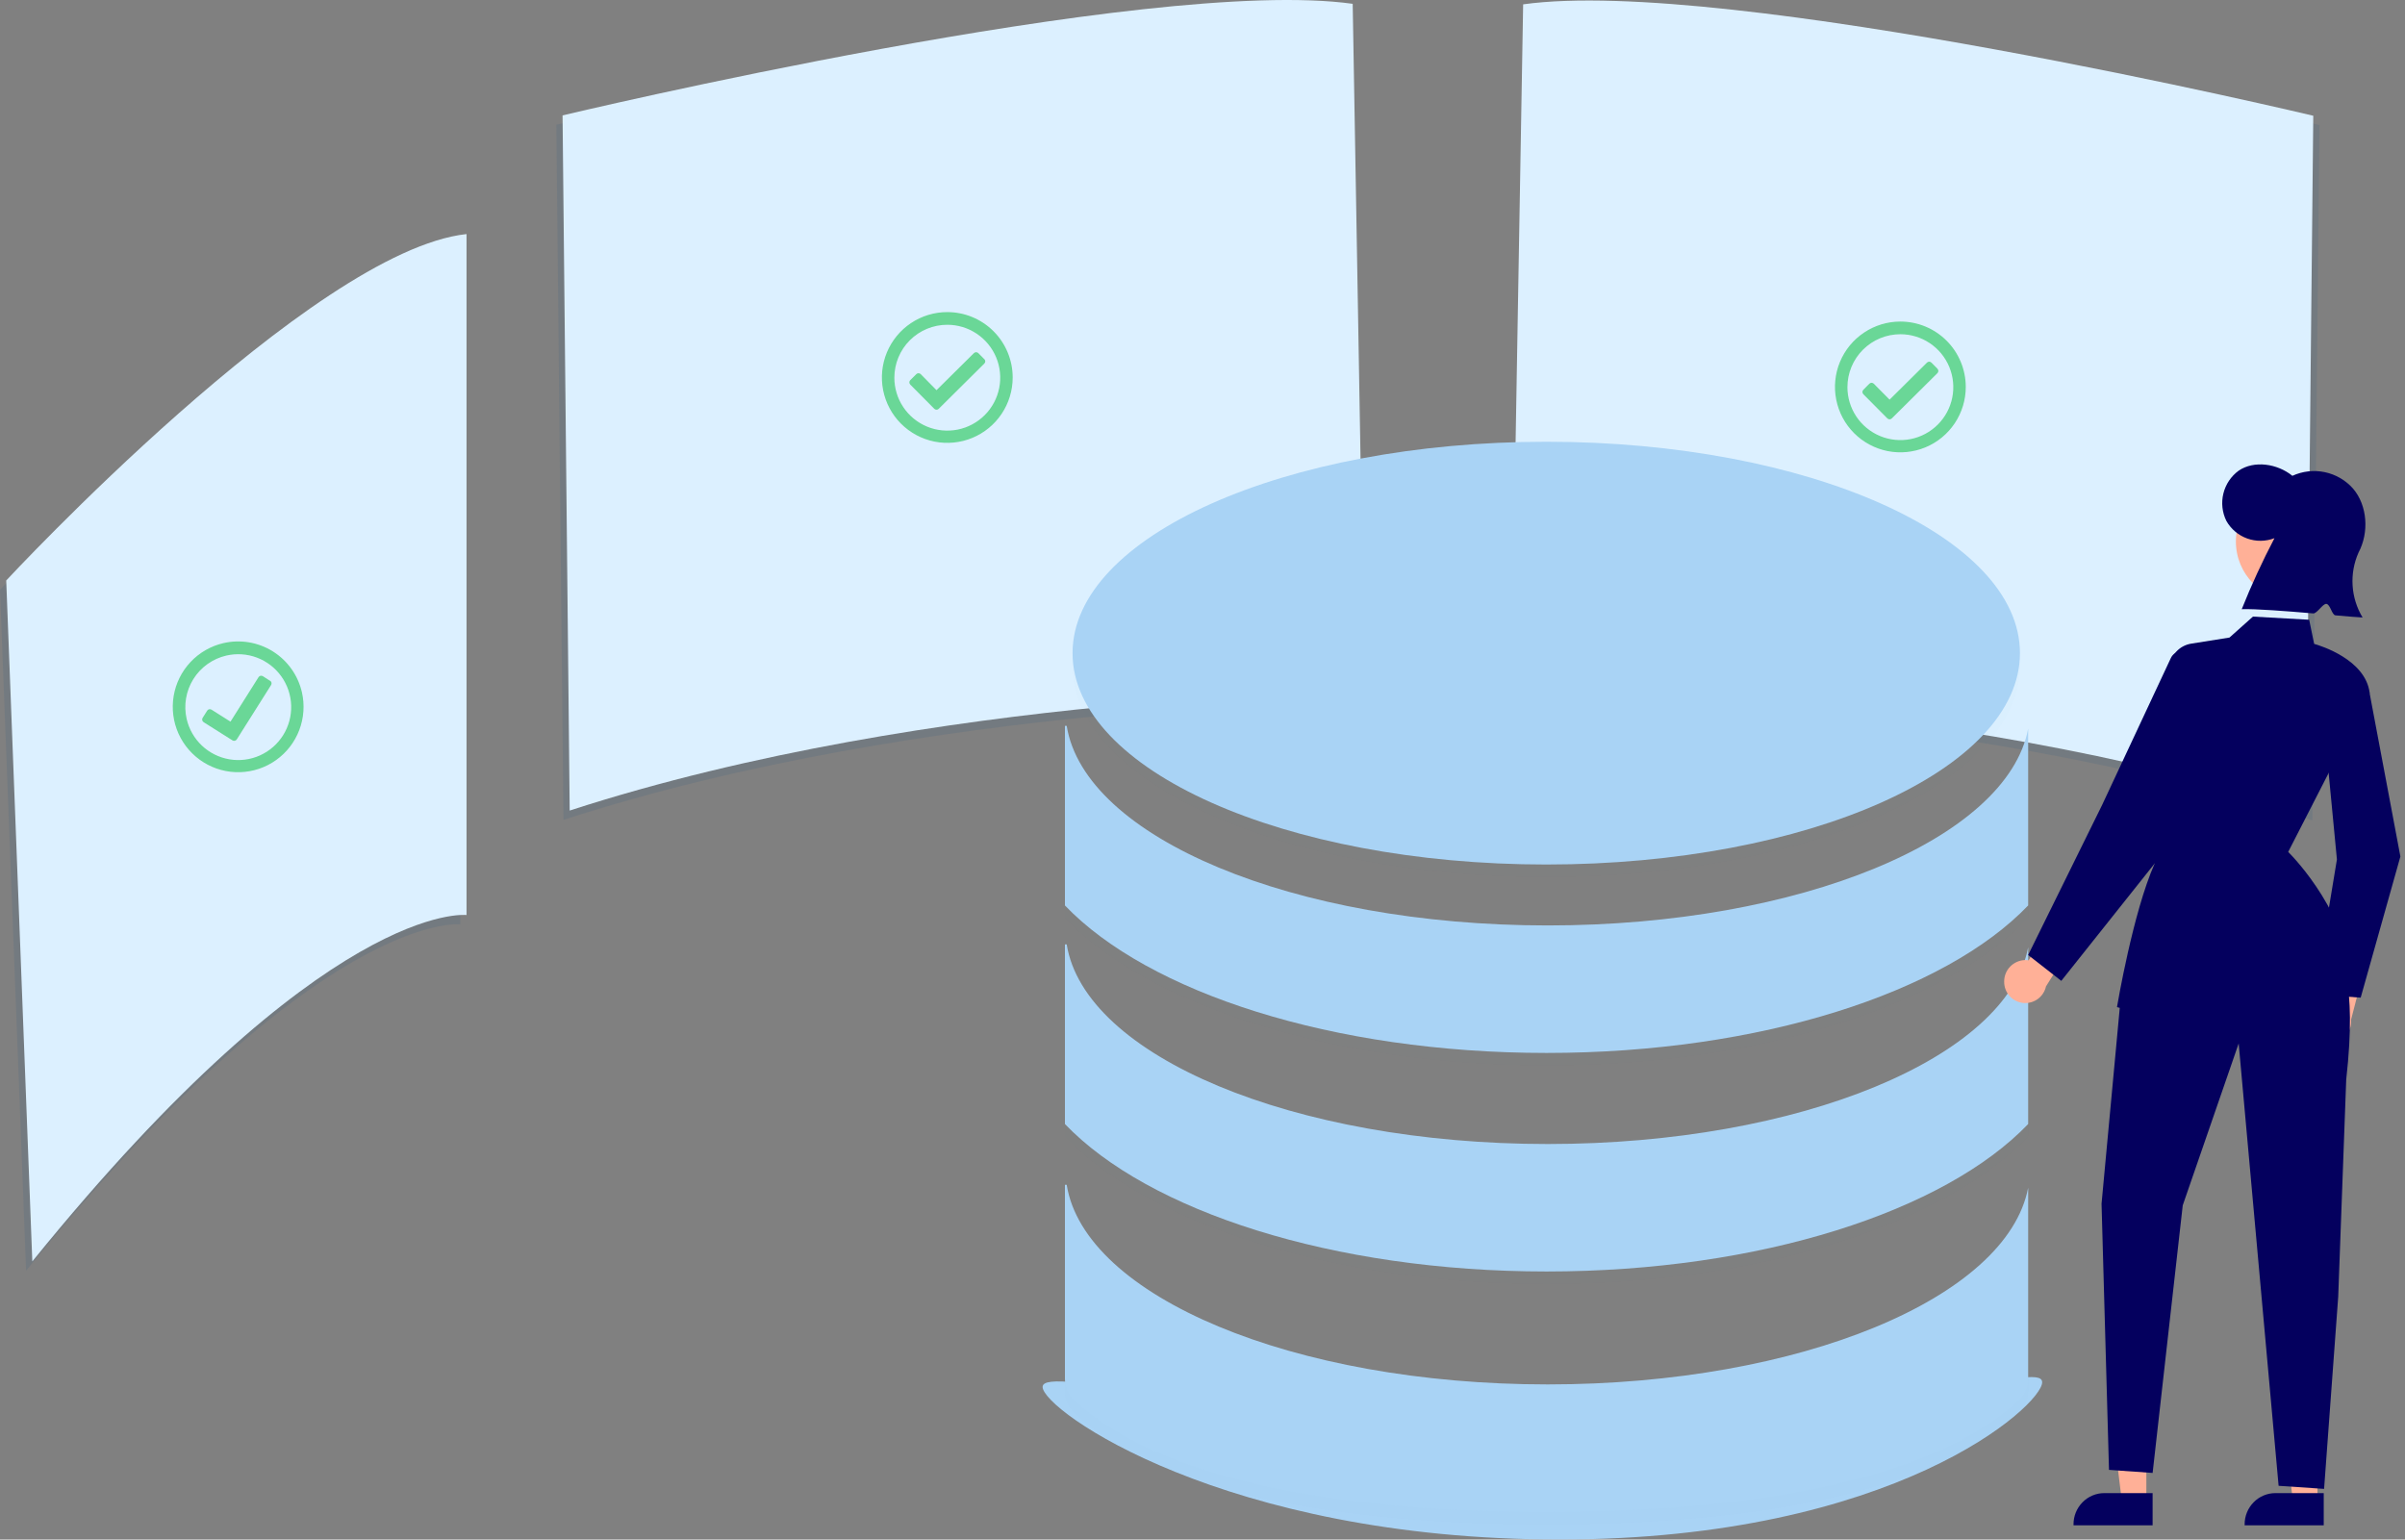 <svg width="378" height="242" viewBox="0 0 378 242" fill="none" xmlns="http://www.w3.org/2000/svg">
<rect x="0" y="0" width="378" height="242" fill="#808080" stroke="none"/>
<path opacity="0.1" d="M240.376 2.151L238.511 110.314C238.511 110.314 306.012 110.314 363.441 128.961L364.562 19.663C364.562 19.663 272.448 -2.322 240.376 2.151Z" fill="#044E8A"/>
<path d="M239.397 0.683L237.532 108.846C237.532 108.846 305.033 108.846 362.462 127.493L363.583 18.195C363.583 18.195 271.469 -3.79 239.397 0.683Z" fill="#DCF0FF"/>
<path opacity="0.1" d="M211.627 2.068L213.492 110.231C213.492 110.231 145.99 110.231 88.561 128.878L87.44 19.609C87.44 19.609 179.555 -2.405 211.627 2.068Z" fill="#044E8A"/>
<path d="M212.606 0.6L214.47 108.763C214.47 108.763 146.969 108.763 89.54 127.41L88.419 18.141C88.419 18.141 180.534 -3.873 212.606 0.6Z" fill="#DCF0FF"/>
<path opacity="0.1" d="M72.347 38.261V145.298C72.347 145.298 50.323 142.69 4.101 199.747L0 92.715C0 92.715 48.105 40.88 72.347 38.261Z" fill="#044E8A"/>
<path d="M73.326 36.793V143.83C73.326 143.83 51.301 141.221 5.08 198.278L0.979 91.246C0.979 91.246 49.084 39.411 73.326 36.793Z" fill="#DCF0FF"/>
<path d="M320.974 217.278C320.974 220.924 297.819 241.994 245.113 241.994C192.407 241.994 163.869 221.658 163.869 218.012C163.869 214.366 193.386 223.396 246.092 223.396C298.798 223.396 320.974 213.627 320.974 217.278Z" fill="#A9D3F5"/>
<g opacity="0.1">
<path opacity="0.1" d="M243.029 137.85C284.147 137.85 317.48 122.973 317.48 104.623C317.48 86.272 284.147 71.395 243.029 71.395C201.91 71.395 168.577 86.272 168.577 104.623C168.577 122.973 201.91 137.85 243.029 137.85Z" fill="#044E8A"/>
<path opacity="0.1" d="M318.772 116.501C315.478 133.827 282.931 147.428 243.258 147.428C203.238 147.428 170.466 133.587 167.657 116.051H167.378V144.286C180.465 157.96 209.439 167.47 243.073 167.47C276.706 167.47 305.68 157.96 318.772 144.286V116.501Z" fill="#044E8A"/>
<path opacity="0.1" d="M318.772 150.858C315.478 168.179 282.931 181.785 243.258 181.785C203.238 181.785 170.466 167.944 167.657 150.403H167.378V178.643C180.465 192.318 209.439 201.822 243.073 201.822C276.706 201.822 305.68 192.318 318.772 178.643V150.858Z" fill="#044E8A"/>
<path opacity="0.1" d="M318.772 188.647C315.478 205.972 282.931 219.573 243.258 219.573C203.238 219.573 170.466 205.737 167.657 188.196H167.378V218.648C167.377 219.297 167.51 219.939 167.77 220.534C168.029 221.129 168.409 221.663 168.886 222.104C182.589 234.687 210.678 239.615 243.073 239.615C275.467 239.615 303.541 234.687 317.264 222.104C317.741 221.663 318.121 221.129 318.38 220.534C318.64 219.939 318.773 219.297 318.772 218.648V188.647Z" fill="#044E8A"/>
</g>
<path d="M243.028 135.892C284.147 135.892 317.48 121.015 317.48 102.665C317.48 84.314 284.147 69.438 243.028 69.438C201.91 69.438 168.577 84.314 168.577 102.665C168.577 121.015 201.91 135.892 243.028 135.892Z" fill="#A9D3F5"/>
<path d="M318.772 114.543C315.478 131.868 282.931 145.469 243.258 145.469C203.238 145.469 170.466 131.628 167.657 114.092H167.378V142.327C180.465 156.002 209.439 165.511 243.072 165.511C276.706 165.511 305.68 156.002 318.772 142.327V114.543Z" fill="#A9D3F5"/>
<path d="M318.772 148.9C315.478 166.221 282.931 179.827 243.258 179.827C203.238 179.827 170.466 165.986 167.657 148.445H167.378V176.685C180.465 190.36 209.439 199.864 243.072 199.864C276.706 199.864 305.68 190.36 318.772 176.685V148.9Z" fill="#A9D3F5"/>
<path d="M318.772 186.689C315.478 204.014 282.931 217.615 243.258 217.615C203.238 217.615 170.466 203.779 167.657 186.238H167.378V216.69C167.377 217.339 167.51 217.981 167.77 218.576C168.029 219.171 168.409 219.705 168.885 220.146C182.589 232.729 210.677 237.657 243.072 237.657C275.467 237.657 303.541 232.729 317.264 220.146C317.741 219.705 318.121 219.171 318.38 218.576C318.64 217.981 318.773 217.339 318.772 216.69V186.689Z" fill="#A9D3F5"/>
<path opacity="0.7" d="M148.888 49.058C146.855 49.058 144.868 49.66 143.178 50.79C141.487 51.919 140.17 53.524 139.392 55.402C138.614 57.28 138.411 59.347 138.807 61.341C139.204 63.334 140.183 65.166 141.62 66.603C143.058 68.04 144.889 69.019 146.883 69.416C148.876 69.812 150.943 69.609 152.821 68.831C154.699 68.053 156.304 66.736 157.433 65.046C158.563 63.355 159.166 61.368 159.166 59.336C159.166 56.61 158.083 53.995 156.155 52.068C154.228 50.141 151.614 49.058 148.888 49.058V49.058ZM148.888 51.05C150.533 51.05 152.142 51.538 153.51 52.452C154.878 53.366 155.945 54.666 156.575 56.186C157.204 57.706 157.369 59.379 157.048 60.993C156.727 62.607 155.935 64.09 154.771 65.253C153.607 66.417 152.125 67.209 150.511 67.53C148.897 67.851 147.224 67.686 145.704 67.057C144.183 66.427 142.884 65.361 141.97 63.992C141.055 62.624 140.568 61.015 140.568 59.37C140.568 57.163 141.444 55.047 143.004 53.486C144.565 51.926 146.681 51.05 148.888 51.05ZM154.707 56.458L153.772 55.513C153.727 55.466 153.672 55.428 153.611 55.402C153.551 55.377 153.486 55.363 153.42 55.363C153.354 55.363 153.289 55.377 153.228 55.402C153.168 55.428 153.113 55.466 153.067 55.513L147.194 61.332L144.718 58.817C144.672 58.769 144.617 58.732 144.557 58.706C144.496 58.68 144.431 58.667 144.365 58.667C144.3 58.667 144.235 58.68 144.174 58.706C144.113 58.732 144.059 58.769 144.013 58.817L143.073 59.752C143.026 59.797 142.988 59.852 142.963 59.913C142.937 59.973 142.924 60.038 142.924 60.104C142.924 60.17 142.937 60.235 142.963 60.295C142.988 60.356 143.026 60.411 143.073 60.456L146.842 64.254C146.888 64.302 146.942 64.339 147.003 64.365C147.063 64.391 147.129 64.404 147.194 64.404C147.26 64.404 147.325 64.391 147.386 64.365C147.446 64.339 147.501 64.302 147.547 64.254L154.707 57.148C154.754 57.102 154.792 57.047 154.818 56.987C154.843 56.926 154.857 56.861 154.857 56.795C154.857 56.73 154.843 56.664 154.818 56.604C154.792 56.543 154.754 56.489 154.707 56.443V56.458Z" fill="#3ACC6C"/>
<path opacity="0.7" d="M35.106 101.093C33.127 101.553 31.329 102.589 29.939 104.07C28.548 105.551 27.628 107.411 27.294 109.415C26.96 111.419 27.227 113.477 28.062 115.329C28.897 117.181 30.262 118.744 31.985 119.821C33.708 120.897 35.711 121.439 37.742 121.378C39.773 121.316 41.739 120.655 43.394 119.476C45.049 118.298 46.318 116.655 47.039 114.756C47.761 112.857 47.904 110.787 47.45 108.807C47.147 107.489 46.588 106.243 45.803 105.142C45.019 104.041 44.025 103.105 42.879 102.389C41.732 101.672 40.455 101.189 39.121 100.966C37.788 100.744 36.423 100.787 35.106 101.093V101.093ZM35.556 103.051C37.161 102.677 38.84 102.787 40.381 103.368C41.923 103.949 43.257 104.974 44.215 106.314C45.173 107.654 45.712 109.248 45.764 110.894C45.815 112.541 45.376 114.166 44.503 115.563C43.63 116.959 42.362 118.066 40.86 118.742C39.358 119.417 37.689 119.632 36.064 119.358C34.44 119.084 32.934 118.334 31.736 117.203C30.538 116.073 29.703 114.612 29.336 113.006C28.846 110.861 29.226 108.61 30.391 106.744C31.557 104.879 33.414 103.551 35.556 103.051V103.051ZM42.443 107.015L41.317 106.291C41.262 106.255 41.2 106.231 41.136 106.219C41.071 106.208 41.005 106.21 40.941 106.224C40.877 106.239 40.817 106.266 40.764 106.304C40.711 106.343 40.666 106.391 40.632 106.448L36.227 113.436L33.246 111.552C33.191 111.516 33.13 111.492 33.065 111.481C33.001 111.469 32.935 111.471 32.871 111.485C32.807 111.5 32.746 111.527 32.693 111.566C32.64 111.604 32.595 111.653 32.561 111.709L31.852 112.835C31.816 112.889 31.792 112.951 31.78 113.016C31.769 113.08 31.77 113.146 31.785 113.21C31.799 113.274 31.827 113.334 31.865 113.388C31.904 113.441 31.952 113.486 32.008 113.52L36.531 116.373C36.586 116.41 36.648 116.435 36.713 116.446C36.778 116.458 36.844 116.457 36.909 116.442C36.974 116.428 37.034 116.4 37.088 116.361C37.142 116.322 37.187 116.273 37.221 116.216L42.604 107.686C42.64 107.631 42.665 107.57 42.677 107.505C42.688 107.441 42.687 107.375 42.673 107.311C42.659 107.247 42.632 107.187 42.594 107.134C42.556 107.08 42.508 107.035 42.453 107.001L42.443 107.015Z" fill="#3ACC6C"/>
<path opacity="0.7" d="M298.686 50.545C296.653 50.545 294.666 51.148 292.976 52.278C291.285 53.407 289.968 55.012 289.19 56.89C288.412 58.768 288.209 60.835 288.605 62.828C289.002 64.822 289.981 66.653 291.418 68.091C292.855 69.528 294.687 70.507 296.68 70.904C298.674 71.3 300.741 71.097 302.619 70.319C304.497 69.541 306.102 68.224 307.231 66.533C308.361 64.843 308.964 62.856 308.964 60.823C308.964 58.097 307.881 55.483 305.953 53.556C304.026 51.628 301.412 50.545 298.686 50.545ZM298.686 52.537C300.331 52.537 301.94 53.025 303.308 53.94C304.676 54.854 305.743 56.153 306.372 57.674C307.002 59.194 307.167 60.867 306.846 62.481C306.525 64.095 305.733 65.577 304.569 66.741C303.405 67.904 301.923 68.697 300.309 69.018C298.695 69.339 297.022 69.174 295.502 68.544C293.981 67.915 292.682 66.848 291.768 65.48C290.853 64.112 290.365 62.503 290.365 60.858C290.365 58.651 291.242 56.535 292.802 54.974C294.363 53.414 296.479 52.537 298.686 52.537ZM304.505 57.946L303.57 57.001C303.524 56.953 303.47 56.916 303.409 56.89C303.349 56.864 303.283 56.851 303.218 56.851C303.152 56.851 303.087 56.864 303.026 56.89C302.966 56.916 302.911 56.953 302.865 57.001L296.992 62.82L294.511 60.319C294.465 60.272 294.41 60.234 294.35 60.208C294.289 60.183 294.224 60.169 294.158 60.169C294.093 60.169 294.028 60.183 293.967 60.208C293.906 60.234 293.852 60.272 293.806 60.319L292.871 61.264C292.824 61.309 292.786 61.364 292.76 61.425C292.735 61.485 292.721 61.55 292.721 61.616C292.721 61.682 292.735 61.747 292.76 61.808C292.786 61.868 292.824 61.923 292.871 61.969L296.64 65.766C296.685 65.814 296.74 65.852 296.801 65.877C296.861 65.903 296.926 65.916 296.992 65.916C297.058 65.916 297.123 65.903 297.184 65.877C297.244 65.852 297.299 65.814 297.345 65.766L304.505 58.66C304.552 58.614 304.59 58.56 304.616 58.499C304.641 58.439 304.655 58.373 304.655 58.308C304.655 58.242 304.641 58.177 304.616 58.116C304.59 58.056 304.552 58.001 304.505 57.955V57.946Z" fill="#3ACC6C"/>
<path d="M363.047 161.637C362.766 160.791 362.829 159.868 363.223 159.069C363.618 158.269 364.311 157.657 365.154 157.366C365.327 157.309 365.504 157.266 365.684 157.238L367.498 149.792L372.23 149.807L369.522 160.286C369.588 161.036 369.401 161.787 368.991 162.419C368.581 163.051 367.971 163.527 367.259 163.773C366.842 163.912 366.402 163.967 365.964 163.934C365.526 163.902 365.099 163.783 364.707 163.584C364.315 163.386 363.967 163.111 363.682 162.777C363.397 162.442 363.181 162.055 363.047 161.637V161.637Z" fill="#FFB097"/>
<path d="M371.036 156.818L363.789 156.309L367.299 135.1L365.065 111.747L372.391 108.701L377.276 134.635L377.263 134.682L371.036 156.818Z" fill="#04005E"/>
<path d="M315.001 154.332C314.984 153.443 315.322 152.584 315.939 151.943C316.557 151.303 317.403 150.934 318.292 150.917C318.474 150.916 318.656 150.931 318.835 150.96L322.804 144.43L327.306 145.908L321.573 155.05C321.399 155.852 320.934 156.563 320.268 157.043C319.601 157.523 318.78 157.74 317.964 157.651C317.147 157.562 316.392 157.173 315.845 156.56C315.298 155.948 314.997 155.154 315.001 154.332V154.332Z" fill="#FFB097"/>
<path d="M337.349 235.976H333.494L331.66 220.899L337.35 220.899L337.349 235.976Z" fill="#FFB097"/>
<path d="M338.332 239.766L325.902 239.765V239.606C325.897 238.308 326.406 237.06 327.319 236.137C327.765 235.681 328.297 235.319 328.884 235.073C329.472 234.826 330.103 234.699 330.74 234.7H330.74L338.332 234.701L338.332 239.766Z" fill="#04005E"/>
<path d="M364.244 235.976H360.388L358.555 220.899L364.244 220.899L364.244 235.976Z" fill="#FFB097"/>
<path d="M365.227 239.766L352.796 239.765V239.606C352.791 238.308 353.301 237.06 354.213 236.137C354.659 235.681 355.191 235.319 355.779 235.073C356.366 234.826 356.997 234.699 357.634 234.7H357.635L365.227 234.701L365.227 239.766Z" fill="#04005E"/>
<path d="M360.577 94.392C365.636 94.392 369.736 90.234 369.736 85.105C369.736 79.977 365.636 75.819 360.577 75.819C355.519 75.819 351.419 79.977 351.419 85.105C351.419 90.234 355.519 94.392 360.577 94.392Z" fill="#FFB097"/>
<path d="M357.484 84.596C356.107 85.127 354.585 85.144 353.196 84.645C351.808 84.146 350.645 83.163 349.921 81.877C349.265 80.543 349.099 79.02 349.454 77.576C349.808 76.132 350.66 74.86 351.86 73.982C354.298 72.328 357.938 72.875 360.301 74.793C361.895 74.059 363.683 73.858 365.4 74.219C367.117 74.581 368.672 75.485 369.834 76.799C372.116 79.475 372.365 83.723 370.702 86.842C369.975 88.47 369.653 90.25 369.763 92.03C369.873 93.81 370.412 95.537 371.334 97.063C370.619 97.034 369.044 96.899 367.074 96.727C366.504 96.677 366.258 94.979 365.633 94.924C365.081 94.876 364.156 96.472 363.579 96.422C359.3 96.056 354.511 95.683 352.34 95.756C353.863 91.951 355.58 88.226 357.484 84.596V84.596Z" fill="#04005E"/>
<path d="M367.601 150.528C367.601 150.528 370.577 153.639 368.76 169.707L367.504 203.825L365.283 234.036L358.135 233.554L351.857 164.021L343.067 189.465L338.334 231.53L331.476 231.048L330.305 189.217L333.311 156.889L367.601 150.528Z" fill="#04005E"/>
<path d="M338.141 158.835C334.484 158.836 333.011 158.39 332.904 158.355L332.734 158.301L332.764 158.124C332.788 157.977 335.245 143.452 338.616 135.827L340.987 104.901C341.05 103.988 341.419 103.123 342.036 102.447C342.653 101.77 343.481 101.323 344.384 101.176L344.416 101.38L344.384 101.176L350.414 100.216L354.103 96.923L362.939 97.418L363.718 101.208C364.775 101.508 371.749 103.675 372.439 108.865L372.448 108.93L372.418 108.988L359.642 133.91C360.721 134.99 369.254 143.878 369.833 155.24L369.847 155.513L369.584 155.452C369.559 155.447 366.829 154.921 352.47 157.382C345.829 158.52 341.214 158.835 338.141 158.835Z" fill="#04005E"/>
<path d="M323.977 154.182L318.77 150.115L330.393 126.535L341.204 103.424C341.352 103.102 341.596 102.833 341.903 102.655C342.21 102.477 342.564 102.398 342.917 102.43C343.271 102.461 343.606 102.6 343.876 102.83C344.147 103.059 344.341 103.366 344.43 103.709L347.106 113.552L338.738 135.627L323.977 154.182Z" fill="#04005E"/>
</svg>
